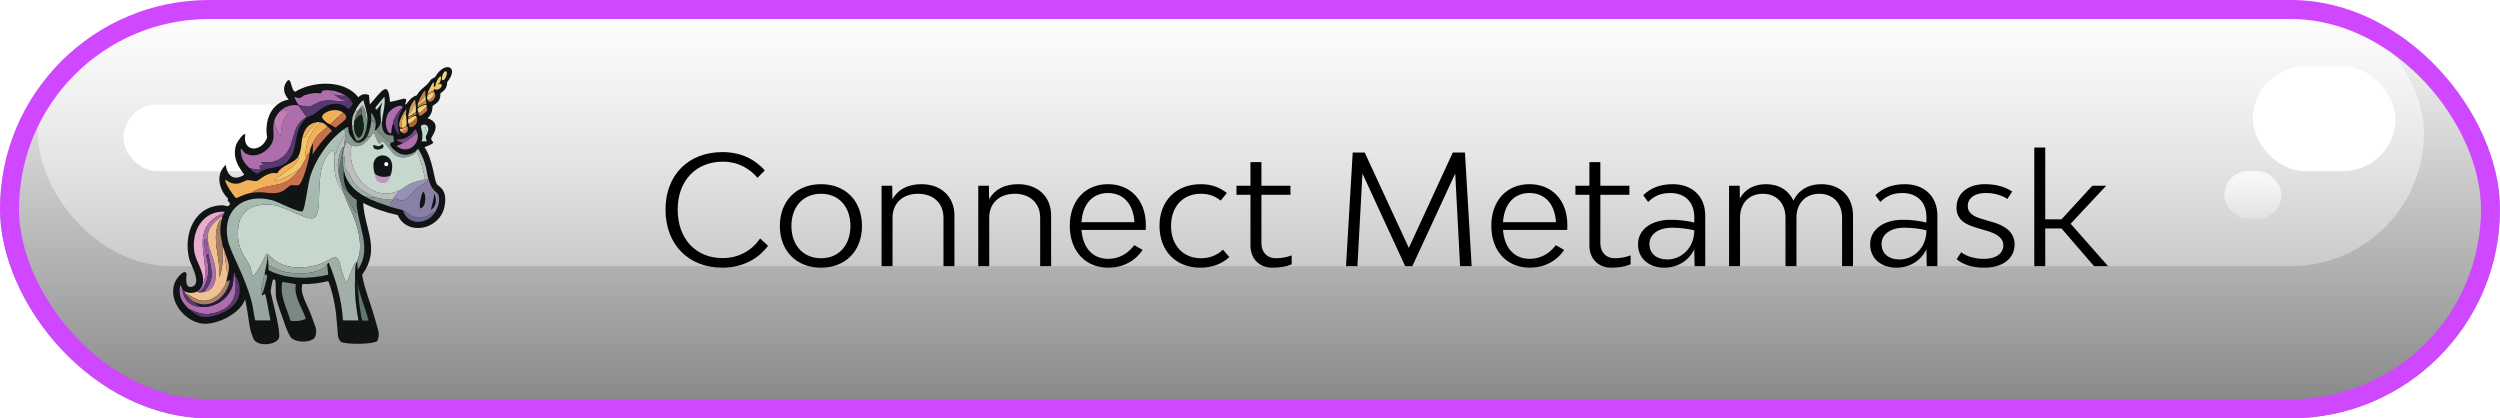 <svg width="263" height="44" viewBox="0 0 263 44" fill="none" xmlns="http://www.w3.org/2000/svg">
<g clip-path="url(#clip0_350_28213)">
<rect width="263" height="44" rx="22" fill="url(#paint0_linear_350_28213)"/>
<rect x="4" width="251" height="28" rx="14" fill="url(#paint1_linear_350_28213)"/>
<g filter="url(#filter0_f_350_28213)">
<rect x="13" y="11" width="20" height="7" rx="3.5" fill="white"/>
</g>
<rect x="237" y="7" width="15" height="11" rx="5.5" fill="white"/>
<rect x="234" y="18" width="6" height="5" rx="2.5" fill="url(#paint2_linear_350_28213)"/>
<path d="M75.996 28.16C72.412 28.16 70.012 25.712 70.012 22.048C70.012 18.416 72.412 16 75.996 16C77.932 16 79.372 16.736 80.46 17.92L79.692 18.704C78.86 17.744 77.66 17.008 76.044 17.008C73.196 17.008 71.292 19.024 71.292 22.048C71.292 25.104 73.18 27.152 76.012 27.152C77.772 27.152 79.116 26.32 79.964 25.088L80.796 25.856C79.74 27.28 78.06 28.16 75.996 28.16ZM86.377 28.16C83.785 28.16 82.041 26.4 82.041 23.776C82.041 21.136 83.785 19.376 86.377 19.376C88.953 19.376 90.681 21.136 90.681 23.776C90.681 26.4 88.953 28.16 86.377 28.16ZM86.377 27.168C88.233 27.168 89.465 25.808 89.465 23.776C89.465 21.728 88.233 20.384 86.377 20.384C84.505 20.384 83.257 21.728 83.257 23.776C83.257 25.808 84.505 27.168 86.377 27.168ZM96.934 19.376C99.014 19.376 100.406 20.688 100.406 22.672V28H99.254V22.896C99.254 21.376 98.182 20.384 96.582 20.384C94.966 20.384 93.894 21.376 93.894 22.896V28H92.742V19.536H93.862L93.878 20.96C94.438 19.968 95.462 19.376 96.934 19.376ZM107.106 19.376C109.186 19.376 110.578 20.688 110.578 22.672V28H109.426V22.896C109.426 21.376 108.354 20.384 106.754 20.384C105.138 20.384 104.066 21.376 104.066 22.896V28H102.914V19.536H104.034L104.05 20.96C104.61 19.968 105.634 19.376 107.106 19.376ZM120.541 23.664C120.541 23.808 120.541 24.064 120.525 24.192H113.773C113.917 26.032 114.909 27.232 116.589 27.232C117.725 27.232 118.669 26.672 119.325 25.792L120.205 26.288C119.389 27.504 118.093 28.16 116.589 28.16C114.173 28.16 112.541 26.4 112.541 23.76C112.541 21.136 114.141 19.376 116.557 19.376C118.941 19.376 120.541 21.088 120.541 23.664ZM116.557 20.304C114.925 20.304 113.885 21.488 113.773 23.376H119.341C119.245 21.488 118.189 20.304 116.557 20.304ZM126.267 28.16C123.707 28.16 121.979 26.4 121.979 23.76C121.979 21.136 123.723 19.376 126.331 19.376C127.419 19.376 128.299 19.696 129.067 20.304L128.411 21.104C127.803 20.608 127.147 20.384 126.331 20.384C124.443 20.384 123.195 21.728 123.195 23.776C123.195 25.808 124.459 27.168 126.347 27.168C127.227 27.168 128.059 26.864 128.651 26.256L129.323 27.04C128.555 27.776 127.483 28.16 126.267 28.16ZM134.189 27.168C134.781 27.168 135.341 27.072 135.885 26.864V27.808C135.325 28.048 134.637 28.16 133.837 28.16C132.477 28.16 131.549 27.216 131.549 25.824V20.496H130.077V19.536H131.549V17.056H132.701V19.536H135.757V20.496H132.701V25.6C132.701 26.528 133.309 27.168 134.189 27.168ZM154.817 28H153.601L153.089 18.256L148.577 28H147.825L143.329 18.256L142.801 28H141.601L142.305 16.048H143.569L148.209 26.08L152.833 16.048H154.113L154.817 28ZM164.885 23.664C164.885 23.808 164.885 24.064 164.869 24.192H158.117C158.261 26.032 159.253 27.232 160.933 27.232C162.069 27.232 163.013 26.672 163.669 25.792L164.549 26.288C163.733 27.504 162.437 28.16 160.933 28.16C158.517 28.16 156.885 26.4 156.885 23.76C156.885 21.136 158.485 19.376 160.901 19.376C163.285 19.376 164.885 21.088 164.885 23.664ZM160.901 20.304C159.269 20.304 158.229 21.488 158.117 23.376H163.685C163.589 21.488 162.533 20.304 160.901 20.304ZM169.845 27.168C170.437 27.168 170.997 27.072 171.541 26.864V27.808C170.981 28.048 170.293 28.16 169.493 28.16C168.133 28.16 167.205 27.216 167.205 25.824V20.496H165.733V19.536H167.205V17.056H168.357V19.536H171.413V20.496H168.357V25.6C168.357 26.528 168.965 27.168 169.845 27.168ZM175.983 19.376C178.047 19.376 179.391 20.688 179.391 22.672V28H178.271L178.239 26.224C177.647 27.456 176.447 28.16 175.103 28.16C173.439 28.16 172.319 27.184 172.319 25.696C172.319 24.16 173.695 23.12 175.775 23.12C176.559 23.12 177.439 23.216 178.239 23.408V22.816C178.239 21.28 177.263 20.304 175.711 20.304C174.703 20.304 173.983 20.64 173.391 21.248L172.863 20.544C173.631 19.792 174.623 19.376 175.983 19.376ZM175.423 27.296C176.767 27.296 178.239 26.192 178.239 24.224C177.487 24.048 176.655 23.952 175.919 23.952C174.479 23.952 173.519 24.64 173.519 25.664C173.519 26.656 174.239 27.296 175.423 27.296ZM191.61 19.376C193.61 19.376 194.938 20.688 194.938 22.672V28H193.786V22.896C193.786 21.376 192.826 20.384 191.386 20.384C189.946 20.384 188.986 21.376 188.986 22.896V28H187.834V22.896C187.834 21.376 186.874 20.384 185.45 20.384C184.01 20.384 183.05 21.376 183.05 22.896V28H181.898V19.536H183.018L183.034 20.88C183.546 19.936 184.49 19.376 185.802 19.376C187.146 19.376 188.17 20.032 188.666 21.104C189.178 20.048 190.186 19.376 191.61 19.376ZM200.404 19.376C202.468 19.376 203.812 20.688 203.812 22.672V28H202.692L202.66 26.224C202.068 27.456 200.868 28.16 199.524 28.16C197.86 28.16 196.74 27.184 196.74 25.696C196.74 24.16 198.116 23.12 200.196 23.12C200.98 23.12 201.86 23.216 202.66 23.408V22.816C202.66 21.28 201.684 20.304 200.132 20.304C199.124 20.304 198.404 20.64 197.812 21.248L197.284 20.544C198.052 19.792 199.044 19.376 200.404 19.376ZM199.844 27.296C201.188 27.296 202.66 26.192 202.66 24.224C201.908 24.048 201.076 23.952 200.34 23.952C198.9 23.952 197.94 24.64 197.94 25.664C197.94 26.656 198.66 27.296 199.844 27.296ZM208.752 28.16C207.552 28.16 206.496 27.856 205.84 27.264L206.32 26.544C207.024 27.056 207.872 27.232 208.752 27.232C209.952 27.232 210.752 26.672 210.752 25.808C210.752 25.008 210 24.56 208.976 24.272L208.064 24C206.736 23.632 205.824 23.104 205.824 21.84C205.824 20.352 207.008 19.376 208.8 19.376C209.936 19.376 210.864 19.616 211.68 20.144L211.184 20.928C210.464 20.48 209.696 20.304 208.88 20.304C207.76 20.304 207.008 20.832 207.008 21.664C207.008 22.448 207.664 22.8 208.576 23.056L209.488 23.328C210.768 23.68 211.936 24.32 211.936 25.712C211.936 27.184 210.704 28.16 208.752 28.16ZM220.295 28L216.871 24.032H215.159V28H214.007V15.52H215.159V23.072H216.871L220.119 19.536H221.575L217.831 23.536L221.767 28H220.295Z" fill="black"/>
<path d="M19.664 50.549C10.032 49.737 8 39.382 8 39.382C11.763 43.95 15.149 48.519 19.664 48.519L245.425 48.518C253.703 48.518 258.218 32.276 256.713 38.367C255.208 44.458 250.317 50.549 245.425 50.549C240.534 50.549 31.705 51.564 19.664 50.549Z" fill="#D9D9D9" fill-opacity="0.4"/>
<g clip-path="url(#clip1_350_28213)">
<path d="M39.331 33.147C39.409 33.42 39.816 34.803 39.827 34.893C39.869 35.217 39.84 35.589 39.692 35.878C39.13 36.272 36.278 36.23 35.882 35.967C35.742 35.874 35.633 35.63 35.589 35.475C35.517 35.222 35.534 34.852 35.498 34.58C35.42 33.97 35.404 33.352 35.318 32.744C35.166 31.661 34.941 30.585 34.529 29.566C33.645 29.794 32.738 29.906 31.824 29.879C31.482 30.796 32.305 31.96 32.749 33.191C32.852 33.478 33.222 34.458 33.245 34.624C33.276 34.849 33.253 35.21 33.154 35.43C32.874 36.062 31.07 36.142 30.54 35.43C30.471 35.338 30.21 34.751 30.134 34.58C30.056 34.402 29.985 34.147 29.91 33.953C29.725 33.48 29.113 31.731 29.053 31.378C28.912 30.546 29.182 29.126 28.715 29.431C28.663 29.465 28.463 30.578 28.468 30.662C28.478 30.837 29.132 33.389 29.234 34.087C29.259 34.261 29.307 34.453 29.324 34.624C29.348 34.854 29.397 35.281 29.368 35.474C29.253 36.252 27.152 36.575 26.663 35.653C26.638 35.606 26.417 34.978 26.393 34.893C26.161 34.057 26.027 32.424 25.784 31.491C25.267 33.018 22.77 34.215 21.275 34.042C19.357 33.821 17.407 31.397 18.548 29.41C18.678 29.183 19.483 28.195 19.63 28.828C19.649 28.914 19.328 30.456 20.239 30.149C21.254 29.806 20.056 27.844 19.901 27.216C19.257 24.613 20.474 21.53 23.53 21.598C23.572 21.599 24.138 21.868 24.185 21.442C24.207 21.234 23.832 21.208 24.004 20.904C23.026 19.969 22.639 18.321 23.756 17.345C23.875 18.493 24.606 19.072 25.672 18.397C25.744 18.238 24.229 16.947 24.861 15.174C24.947 14.931 25.646 13.908 25.807 14.145C25.466 16.026 27.526 16.09 28.107 14.458C27.794 12.741 28.482 10.818 30.362 10.473C29.944 9.973 29.703 9.386 30.047 8.772C30.678 7.643 30.567 9.607 31.062 9.644C32.917 8.519 36.242 8.348 37.69 10.226C38.044 9.923 38.365 9.808 38.816 10.003C38.861 10.495 38.861 10.495 38.907 10.988C40.208 9.532 40.857 8.356 41.026 10.719C42.243 10.548 43.008 9.937 42.627 10.965C42.736 11.174 43.102 10.188 43.822 10.047C44.375 9.148 44.796 9.218 45.355 8.345C45.57 8.222 45.57 8.222 45.784 8.099C46.742 6.379 48.398 6.961 47.047 8.637C47.052 9.507 46.381 9.706 46.325 9.845C46.356 10.543 46.058 10.786 45.513 11.143C45.482 11.681 45.382 12.062 44.972 12.441C46.601 12.935 45.405 14.373 45.377 14.501C45.26 15.065 46.256 14.866 44.656 15.486C45.547 16.766 45.667 18.948 45.963 19.381C46.145 19.646 47.094 19.88 46.775 21.664C46.322 24.196 42.819 24.875 41.838 22.626C40.578 22.36 39.354 21.931 38.208 21.351C38.354 24.171 40.066 26.167 38.118 28.872C38.118 28.962 38.118 28.962 38.118 29.051C38.367 30.459 38.943 31.782 39.331 33.147Z" fill="#111415"/>
<path d="M46.23 8.748C46.227 8.755 46.112 8.707 46.14 8.861C46.194 8.912 46.225 8.793 46.23 8.794C46.856 8.9 46.08 9.717 45.689 9.331C45.689 9.375 45.689 9.375 45.689 9.421C45.674 9.481 45.651 9.459 45.645 9.465C45.451 9.62 45.182 9.738 44.969 9.867C45.017 9.644 45.41 8.857 45.554 8.703C45.599 8.726 45.599 8.726 45.645 8.747C45.661 8.867 45.633 9.005 45.645 9.128C45.689 9.128 45.689 9.128 45.735 9.128C45.943 8.877 45.807 8.86 45.825 8.815C46.316 7.597 46.612 8.006 46.23 8.748Z" fill="#F4C66B"/>
<path d="M40.187 12.867C40.12 12.867 40.12 12.867 40.052 12.867C40.142 12.369 39.839 11.694 40.233 10.786C40.127 10.818 39.478 11.999 39.511 11.323C39.518 11.177 40.304 10.379 40.436 10.182C40.597 11.004 40.215 12.04 40.187 12.867Z" fill="#C6D7CE"/>
<path d="M42.352 11.345C41.891 11.604 41.635 12.267 41.36 12.71C41.336 12.939 41.405 12.902 41.405 12.912C41.015 13.601 41.332 14.146 41.021 14.03C40.656 13.895 40.366 12.754 40.818 11.949C41.156 11.35 42.339 10.812 42.352 11.345Z" fill="#AE6EAE"/>
<path d="M41.405 12.912C41.404 12.902 41.337 12.94 41.361 12.71C41.636 12.266 41.892 11.603 42.353 11.346C42.355 11.418 41.909 12.142 41.857 12.71C41.774 13.616 42.248 14.712 41.723 13.875C41.617 13.711 41.423 13.096 41.405 12.912Z" fill="#58396F"/>
<path d="M43.886 13.94C44.274 15.042 42.923 16.386 41.721 15.35C41.73 15.315 42.071 15.244 42.397 15.058C42.942 14.749 43.438 14.375 43.886 13.94Z" fill="#AE6EAE"/>
<path d="M43.885 13.94C43.438 14.374 42.942 14.748 42.398 15.059C41.177 14.567 41.887 14.747 42.375 14.611C43.753 14.228 43.566 13.033 43.885 13.94Z" fill="#744C8C"/>
<path d="M31.621 17.614C29.918 20.198 28.716 18.917 26.39 20.299C25.573 20.438 24.941 20.857 24.835 20.837C24.623 20.713 23.439 18.952 23.753 18.912C24.841 19.791 25.636 19.004 26.008 18.956C26.308 18.919 26.741 19.091 27 19.046C27.257 19.002 28.148 18.001 29.165 18.24C29.7 17.287 30.892 17.233 31.351 16.494C31.578 16.496 31.242 17.003 31.171 17.098C30.715 17.716 29.421 18.412 28.826 19.023C28.892 19.167 31.105 18.295 31.621 17.614Z" fill="#F0B15A"/>
<path d="M32.568 16.134C32.527 16.693 31.876 19.347 31.372 19.492C31.226 19.534 30.73 19.45 30.561 19.492C30.48 19.512 30.012 19.962 29.794 20.073C28.674 20.646 28.019 20.02 26.39 20.297C28.715 18.914 29.918 20.195 31.62 17.611C31.909 17.172 31.983 16.99 32.206 16.537C32.318 16.313 32.479 15.94 32.568 16.134Z" fill="#C8724C"/>
<path d="M33.696 12.867C33.247 13.298 32.648 14.07 32.433 14.636C32.311 14.959 32.018 16.249 32.208 16.538C31.984 16.991 31.911 17.174 31.622 17.613C31.106 18.294 28.893 19.167 28.827 19.023C29.421 18.412 30.717 17.716 31.172 17.098C31.243 17.002 31.579 16.496 31.353 16.494C31.733 15.882 31.665 15.018 31.848 14.344C32.047 14.721 32.227 14.093 32.48 13.784C32.739 13.469 33.108 13.175 33.291 12.866C33.48 12.84 33.499 12.832 33.696 12.867Z" fill="#F4C66B"/>
<path d="M34.461 13.315C33.743 13.967 33.376 14.087 32.927 15.016C32.756 15.371 32.576 15.739 32.567 16.135C32.476 15.941 32.317 16.314 32.206 16.538C32.016 16.247 32.309 14.959 32.431 14.636C32.645 14.07 33.244 13.298 33.694 12.867C34.13 12.943 34.17 13.05 34.461 13.315Z" fill="#F0B15A"/>
<path d="M32.928 15.016C33.376 14.086 33.743 13.967 34.462 13.315C34.541 13.386 34.922 13.693 34.913 13.785C34.115 14.502 33.443 15.364 32.884 16.247C32.907 15.632 32.907 15.632 32.928 15.016Z" fill="#C8724C"/>
<path d="M36.086 11.837C35.41 12.464 35.41 12.464 34.733 13.091C34.633 13.033 34.485 12.985 34.395 12.912C33.804 12.443 33.768 12.231 34.08 11.972C34.596 11.541 35.527 11.421 36.086 11.837Z" fill="#F0B15A"/>
<path d="M34.733 13.092C35.409 12.465 35.409 12.465 36.086 11.838C36.922 12.461 36.026 12.749 35.342 13.405C35.231 13.423 34.848 13.159 34.733 13.092Z" fill="#C8724C"/>
<path d="M33.289 12.867C33.105 13.175 32.736 13.469 32.477 13.785C32.225 14.093 32.044 14.722 31.846 14.345C32.056 13.578 32.465 12.985 33.289 12.867Z" fill="#F0B15A"/>
<path d="M42.713 12.016C42.731 12.808 43.013 13.441 42.308 13.448C42.199 13.004 42.282 12.079 42.713 12.016Z" fill="#F4C66B"/>
<path d="M44.877 11.209C44.612 11.453 44.408 11.806 44.021 11.88C43.99 11.785 43.912 11.527 43.931 11.455C43.969 11.304 44.732 10.956 44.855 11.03C44.906 11.06 44.861 11.165 44.877 11.209Z" fill="#ECD57F"/>
<path d="M42.714 12.016C42.283 12.079 42.2 13.004 42.308 13.449C41.506 13.458 42.461 11.783 42.737 11.479C42.762 11.486 42.708 11.771 42.714 12.016Z" fill="#D19D54"/>
<path d="M45.645 9.465C45.566 9.622 45.979 9.845 45.689 10.383C45.608 10.534 45.184 10.927 45.013 10.54C45.788 10.286 45.953 9.219 44.969 10.047C44.975 9.991 44.957 9.921 44.969 9.868C45.182 9.738 45.45 9.62 45.645 9.465Z" fill="#C8724C"/>
<path d="M31.395 11.12C31.464 11.149 32.126 12.166 32.252 12.328C30.155 13.381 31.508 16.209 28.712 17.029C28.276 17.16 26.69 16.912 27.877 17.275C26.936 17.48 27.458 17.581 27.382 17.723C27.241 17.98 26.449 17.734 26.209 17.656C25.765 17.22 25.42 16.76 25.353 16.112C25.251 15.141 25.458 15.915 25.827 16.135C26.545 16.562 27.447 16.302 28.036 15.777C29.234 14.707 28.558 13.953 28.825 12.822C29.816 15.546 29.364 13.862 29.817 12.666C30.196 11.666 31.155 11.575 29.456 11.704C30.055 11.076 30.993 10.945 31.395 11.12Z" fill="#AE6EAE"/>
<path d="M32.251 12.33C32.263 12.323 32.285 12.337 32.296 12.33C30.764 13.682 31.422 15.452 30.447 16.74C29.497 17.993 28.215 17.316 27.088 18.284C26.726 18.189 26.462 17.906 26.209 17.657C26.448 17.736 27.24 17.981 27.382 17.724C27.459 17.582 26.935 17.481 27.877 17.276C26.689 16.912 28.276 17.16 28.712 17.03C31.508 16.21 30.155 13.382 32.251 12.33Z" fill="#58396F"/>
<path d="M28.825 12.82C28.923 12.405 29.162 12.01 29.457 11.702C31.156 11.574 30.197 11.664 29.817 12.664C29.364 13.86 29.816 15.544 28.825 12.82Z" fill="#C27FB6"/>
<path d="M34.822 9.509C34.772 9.769 34.901 9.731 35.183 9.957C35.816 10.461 35.914 10.498 36.671 10.673C35.651 10.774 34.719 10.38 33.717 10.673C33.374 10.774 32.847 11.172 32.5 11.21C32.303 11.232 31.589 11.121 31.441 11.031C31.245 10.913 30.93 10.222 31.012 10.181C31.676 10.52 31.756 10.11 32.095 10.002C33.251 9.636 33.684 9.852 33.763 9.823C33.924 9.763 33.53 9.392 34.822 9.509Z" fill="#AE6EAE"/>
<path d="M36.671 10.673C36.774 10.697 36.891 10.695 37.032 10.763C37.034 10.77 37.134 10.786 37.122 10.875C36.518 12.023 36.691 11.075 35.657 10.942C34.254 10.762 33.386 11.796 32.953 12.061C32.899 12.094 32.43 12.252 32.298 12.329C32.287 12.336 32.264 12.323 32.254 12.329C32.128 12.166 31.465 11.15 31.398 11.121C31.42 11.077 31.42 11.077 31.442 11.031C31.59 11.121 32.304 11.232 32.502 11.211C32.849 11.172 33.375 10.774 33.719 10.673C34.719 10.38 35.653 10.774 36.671 10.673Z" fill="#58396F"/>
<path d="M36.401 10.09C36.654 10.264 36.926 10.466 37.032 10.761C36.891 10.693 36.774 10.695 36.671 10.671C35.914 10.497 35.816 10.46 35.184 9.955C35.792 10.023 35.792 10.023 36.401 10.09Z" fill="#58396F"/>
<path d="M36.401 10.091C35.792 10.024 35.792 10.024 35.184 9.958C34.902 9.733 34.773 9.769 34.823 9.51C35.345 9.556 35.974 9.797 36.401 10.091Z" fill="#AE6EAE"/>
<path d="M45.013 10.538C44.885 10.25 44.936 10.317 44.968 10.046C45.953 9.218 45.788 10.284 45.013 10.538Z" fill="#ECD57F"/>
<path d="M44.743 9.958C44.602 10.306 44.315 10.671 43.977 10.853C44.023 10.598 44.482 9.704 44.653 9.578C44.822 9.451 44.708 9.586 44.743 9.958Z" fill="#C38542"/>
<path d="M44.876 11.209C45.017 11.581 44.959 11.635 44.673 11.88C44.062 12.405 44.089 12.097 44.019 11.88C44.407 11.807 44.611 11.454 44.876 11.209Z" fill="#C8724C"/>
<path d="M46.885 7.496C47.211 7.506 46.848 8.4 46.66 8.436C46.274 8.511 46.6 7.487 46.885 7.496Z" fill="#ECD57F"/>
<path d="M44.787 10.54C44.359 10.831 44.359 10.831 43.931 11.121C43.931 11.108 43.967 10.899 43.975 10.853C44.313 10.67 44.601 10.305 44.741 9.957C44.76 10.152 44.773 10.346 44.787 10.54Z" fill="#F4C66B"/>
<path d="M42.984 13.001C43.352 12.9 43.595 12.594 43.841 12.33C44.096 12.911 43.454 13.482 43.142 13.359C43.041 13.32 43.013 13.084 42.984 13.001Z" fill="#B26633"/>
<path d="M43.75 11.793C43.366 12.039 43.366 12.039 42.983 12.285C42.985 12.269 42.932 12.266 42.983 11.972C43.41 11.764 43.43 11.204 43.705 10.854C43.746 11.177 43.752 11.469 43.75 11.793Z" fill="#ECD57F"/>
<path d="M43.84 12.331C43.594 12.595 43.351 12.901 42.984 13.002C42.866 12.662 42.94 12.645 42.939 12.554C43.084 12.528 43.186 12.407 43.3 12.331C43.533 12.296 43.714 12.044 43.84 12.331Z" fill="#ECD57F"/>
<path d="M43.706 10.854C43.431 11.205 43.411 11.764 42.984 11.973C43.046 11.619 43.078 11.383 43.255 11.055C43.741 10.15 43.677 10.632 43.706 10.854Z" fill="#D19D54"/>
<path d="M43.299 12.33C43.185 12.406 43.083 12.529 42.938 12.554C42.93 12.232 42.983 12.299 42.983 12.285C43.367 12.039 43.367 12.039 43.749 11.793C43.749 11.808 43.822 11.89 43.794 12.084C43.581 12.095 43.461 12.222 43.299 12.33Z" fill="#B26633"/>
<path d="M42.894 13.449C43.013 13.864 42.577 14.235 42.218 13.897C42.556 13.672 42.556 13.672 42.894 13.449Z" fill="#C8724C"/>
<path d="M43.931 11.121C44.359 10.829 44.359 10.829 44.787 10.539C44.789 10.565 44.845 10.78 44.877 10.83C44.843 10.886 44.843 10.886 44.81 10.943C44.1 11.016 43.94 11.548 43.931 11.121Z" fill="#C38542"/>
<path d="M42.893 13.448C42.555 13.671 42.555 13.671 42.217 13.896C42.113 13.798 41.99 13.63 42.104 13.538C42.795 13.584 42.781 13.057 42.893 13.448Z" fill="#F0B15A"/>
<path d="M45.013 13.359C44.546 13.273 44.828 13.779 44.968 13.986C44.934 14.149 44.629 14.358 44.924 14.859C44.642 14.87 44.642 14.87 44.36 14.882C44.651 13.796 43.996 13.256 44.45 13.136C44.69 13.072 44.923 13.116 45.013 13.359Z" fill="#C6D7CE"/>
<path d="M45.012 13.359C45.118 13.649 45.02 13.736 44.967 13.986C44.827 13.779 44.545 13.273 45.012 13.359Z" fill="#C6E5D0"/>
<path d="M46.23 8.748C46.23 8.771 46.23 8.771 46.23 8.792C46.224 8.791 46.193 8.91 46.139 8.859C46.111 8.707 46.226 8.755 46.23 8.748Z" fill="#623013"/>
<path d="M45.644 8.747C45.599 8.724 45.599 8.724 45.554 8.703C45.557 8.698 45.557 8.66 45.621 8.613C45.663 8.64 45.637 8.696 45.644 8.747Z" fill="#988A70"/>
<path d="M45.688 9.33C45.685 9.358 45.694 9.394 45.688 9.42C45.688 9.374 45.688 9.374 45.688 9.33Z" fill="#8B6027"/>
<path d="M23.595 22.357C19.999 23.925 21.808 26.728 21.566 29.139C21.553 29.267 21.457 29.748 21.341 29.744C21.521 28.568 20.605 27.587 20.439 26.453C20.131 24.358 21.277 22.189 23.617 22.268C23.606 22.312 23.606 22.312 23.595 22.357Z" fill="#E8ADCE"/>
<path d="M24.676 28.937C24.949 30.647 24.836 32.102 22.985 32.787C21.731 33.252 21.011 33.038 19.851 32.474C19.074 31.729 18.768 31.169 18.949 30.035C18.994 30.035 18.994 30.035 19.039 30.035C19.046 30.145 19.117 30.278 19.174 30.37C19.315 31.507 19.922 32.215 21.113 32.295C22.628 32.397 24.152 31.402 24.495 29.9C24.596 29.455 24.523 28.801 24.675 28.713C24.729 28.826 24.675 28.926 24.676 28.937Z" fill="#AE6EAE"/>
<path d="M23.595 22.357C23.58 22.518 23.42 22.696 23.414 22.716C20.207 24.767 22.955 26.608 22.693 29.184C22.61 29.99 22.262 30.604 21.43 30.728C22.754 29.188 22.177 28.37 21.925 26.743C21.9 26.581 21.914 24.813 21.542 25.221C21.377 25.401 21.658 26.548 21.699 26.833C21.77 27.311 21.925 27.794 21.924 28.287C21.923 29.021 21.633 30.586 20.797 30.727C20.758 30.713 20.744 30.685 20.707 30.682C21.083 30.516 21.279 30.127 21.338 29.743C21.455 29.747 21.551 29.267 21.563 29.139C21.808 26.729 19.999 23.925 23.595 22.357Z" fill="#AE6EAE"/>
<path d="M19.852 32.475C21.013 33.04 21.731 33.253 22.987 32.788C24.837 32.103 24.951 30.647 24.678 28.938C24.809 28.907 25.1 29.691 25.129 29.811C25.523 31.492 24.513 32.49 23.032 33.057C21.692 33.569 20.879 33.457 19.852 32.475Z" fill="#58396F"/>
<path d="M24.677 28.713C24.525 28.801 24.598 29.455 24.496 29.9C24.154 31.402 22.629 32.397 21.114 32.295C20.641 32.012 20.647 32.022 20.258 31.668C22.057 32.687 23.863 31.319 24.181 29.475C24.592 29.164 24.527 28.387 24.677 28.713Z" fill="#221A38"/>
<path d="M19.356 30.594C19.474 30.766 19.536 30.868 19.672 31.042C19.871 31.296 20.019 31.451 20.257 31.669C20.647 32.022 20.642 32.013 21.113 32.296C19.923 32.215 19.315 31.508 19.175 30.371C19.23 30.454 19.3 30.513 19.356 30.594Z" fill="#58396F"/>
<path d="M23.279 23.254C23.2 22.772 22.928 23.577 22.874 23.769C22.364 25.576 23.225 27.379 23.077 29.208C23.454 28.106 23.518 26.999 23.415 25.85C23.508 26.049 23.572 26.268 23.64 26.477C23.622 27.428 23.986 28.363 23.865 29.341C23.766 29.724 23.825 29.64 23.821 29.654C23.422 30.753 22.442 31.774 21.183 31.624C20.464 31.538 19.55 30.701 19.673 31.043C19.535 30.869 19.475 30.766 19.357 30.595C19.715 30.877 20.313 30.861 20.71 30.685C20.747 30.688 20.762 30.715 20.801 30.729C20.885 30.759 21.332 30.744 21.432 30.729C22.264 30.605 22.613 29.991 22.695 29.185C22.956 26.61 20.209 24.767 23.416 22.717C23.362 22.885 23.314 23.081 23.279 23.254Z" fill="#EEC193"/>
<path d="M23.279 23.255C23.015 24.586 23.353 25.171 23.414 25.851C23.516 27 23.452 28.107 23.076 29.209C23.224 27.38 22.362 25.576 22.872 23.77C22.927 23.578 23.199 22.773 23.279 23.255Z" fill="#A97F65"/>
<path d="M24.181 29.477C23.864 31.321 22.057 32.689 20.258 31.67C20.018 31.453 19.872 31.297 19.672 31.043C19.55 30.701 20.463 31.54 21.183 31.625C22.443 31.774 23.422 30.753 23.82 29.654C23.906 29.547 24.165 29.489 24.181 29.477Z" fill="#A97F65"/>
<path d="M23.866 29.341C23.986 28.363 23.623 27.428 23.641 26.477C24.107 27.884 24.253 27.854 23.866 29.341Z" fill="#D49E77"/>
<path d="M21.43 30.73C21.33 30.744 20.883 30.76 20.799 30.73C21.635 30.589 21.925 29.022 21.926 28.29C21.927 27.796 21.77 27.313 21.701 26.836C21.814 26.791 21.814 26.791 21.926 26.746C22.177 28.37 22.755 29.19 21.43 30.73Z" fill="#58396F"/>
<path d="M21.926 26.744C21.813 26.788 21.813 26.788 21.701 26.833C21.659 26.549 21.379 25.401 21.544 25.221C21.916 24.813 21.902 26.581 21.926 26.744Z" fill="#9C59A3"/>
<path d="M39.377 12.372C39.421 12.697 39.421 12.697 39.467 13.022C39.156 12.952 39.223 12.436 39.062 12.686C39.096 12.108 38.838 11.403 39.377 12.372Z" fill="#7C8983"/>
<path d="M39.017 13.045C38.974 13.402 38.798 14.089 38.611 14.388C38.206 15.034 37.466 15.33 37.033 14.522C37.412 14.943 37.456 14.786 37.484 14.791C38.2 14.897 38.458 13.985 38.567 13.403C39.064 13.708 38.789 13.159 39.017 13.045Z" fill="#0F2316"/>
<path d="M38.656 12.552C38.661 12.841 38.618 13.12 38.566 13.403C38.457 13.984 38.2 14.897 37.483 14.79C37.181 14.222 37.044 13.779 37.032 13.134C37.121 13.33 37.14 13.814 37.347 13.895C37.547 14.469 37.806 14.765 38.114 14.051C38.397 13.392 38.187 12.684 38.069 12.014C38.032 11.803 38.109 11.507 37.889 11.387C37.902 11.372 37.875 11.291 38.136 11.074C38.559 11.633 38.498 12.252 38.565 12.529C38.574 12.564 38.625 12.553 38.656 12.552Z" fill="#7C8983"/>
<path d="M38.655 12.553C38.624 12.553 38.573 12.564 38.565 12.53C38.499 12.252 38.559 11.633 38.137 11.076C37.875 11.292 37.902 11.374 37.889 11.388C37.772 11.52 37.657 11.628 37.574 11.791C37.484 11.701 37.484 11.701 37.394 11.612C37.598 11.205 37.845 10.807 38.228 10.537C38.406 11.193 38.64 11.868 38.655 12.553Z" fill="#C6D7CE"/>
<path d="M37.573 11.792C37.378 12.172 37.365 12.298 37.302 12.688C37.213 13.237 37.157 13.351 37.347 13.896C37.139 13.816 37.12 13.331 37.032 13.136C37.019 12.432 37.081 12.231 37.393 11.613C37.483 11.703 37.483 11.703 37.573 11.792Z" fill="#BBBEBC"/>
<path d="M37.347 13.895C37.158 13.349 37.214 13.235 37.303 12.687C37.507 12.409 37.725 12.12 38.069 12.016C38.187 12.686 38.398 13.394 38.114 14.053C37.808 14.766 37.548 14.47 37.347 13.895Z" fill="#0F2316"/>
<path d="M38.069 12.015C37.724 12.12 37.507 12.41 37.303 12.687C37.365 12.297 37.378 12.171 37.573 11.791C37.658 11.628 37.771 11.52 37.889 11.389C38.109 11.509 38.032 11.805 38.069 12.015Z" fill="#636765"/>
<path d="M35.184 16.179C35.251 17.326 34.851 18.414 36.13 20.253C36.145 20.298 36.159 20.343 36.175 20.387C36.772 22.043 38.102 24.017 37.843 26.542C37.802 26.943 37.629 27.223 37.573 27.461C37.56 27.514 37.499 27.583 37.482 27.64C37.357 27.618 37.356 27.661 37.302 27.752C37.019 28.23 36.529 29.77 36.423 29.744C36.087 29.177 35.761 27.634 35.634 27.394C35.175 26.522 34.74 27.636 32.861 27.998C29.248 28.694 28.299 26.599 28.058 26.7C27.834 26.961 26.788 29.46 26.48 28.916C26.46 28.881 26.449 28.397 26.346 28.11C26.033 27.25 24.74 26.256 25.083 23.813C25.35 21.912 26.874 21.394 28.622 21.552C29.952 21.673 32.253 23.226 32.996 22.94C34.034 22.541 33.091 18.62 34.236 16.65C34.44 16.301 35.132 15.294 35.184 16.179Z" fill="#C6D7CE"/>
<path d="M36.311 14.299C36.164 14.158 35.602 15.371 35.454 15.709C35.391 15.853 35.426 16.224 35.184 16.18C35.132 15.294 34.44 16.301 34.237 16.65C33.092 18.619 34.035 22.54 32.997 22.94C32.254 23.226 29.954 21.673 28.623 21.553C26.875 21.394 25.351 21.912 25.084 23.813C24.741 26.256 26.033 27.25 26.346 28.11C26.45 28.397 26.462 28.88 26.481 28.916C26.789 29.46 27.835 26.962 28.059 26.7C28.026 26.859 28.13 26.812 28.149 26.879C28.139 27.544 27.954 28.166 27.834 28.804C27.743 29.288 27.461 30.351 27.473 30.796C27.476 30.874 27.539 30.886 27.563 30.952C27.592 31.028 27.486 31.066 27.541 31.086C27.601 31.109 27.835 30.903 27.856 30.907C28.003 30.932 28.346 33.379 28.464 33.705C27.652 33.705 27.652 33.705 26.841 33.705C26.707 33.071 26.64 32.407 26.48 31.78C25.773 28.994 24.209 26.556 23.954 25.199C23.366 22.063 25.614 20.297 28.621 21.058C29.204 21.206 31.476 22.42 31.822 22.223C32.069 22.081 32.37 19.492 32.611 18.663C33.16 16.773 34.629 14.661 36.264 13.537C36.26 13.776 36.319 14.07 36.311 14.299Z" fill="url(#paint3_linear_350_28213)"/>
<path d="M37.483 27.639C37.312 28.19 37.362 28.775 37.349 29.341C37.337 29.806 37.328 30.311 37.349 30.774C37.391 31.758 37.523 32.737 37.709 33.706C36.898 33.706 36.898 33.706 36.086 33.706C35.946 31.617 35.396 29.595 34.598 27.663C34.51 27.584 34.438 27.792 34.418 27.82C33.624 28.893 31.274 28.874 30.066 28.626C29.419 28.492 28.839 28.173 28.241 27.909C28.213 27.646 28.218 27.104 28.15 26.88C28.131 26.813 28.027 26.86 28.06 26.701C28.301 26.6 29.25 28.695 32.862 27.999C34.742 27.637 35.176 26.523 35.636 27.395C35.763 27.635 36.089 29.179 36.425 29.744C36.531 29.769 37.021 28.231 37.304 27.753C37.356 27.66 37.358 27.618 37.483 27.639Z" fill="#A2AFA8"/>
<path d="M29.706 29.654C30.416 29.778 30.416 29.778 31.126 29.9C30.876 31.153 31.754 32.334 32.163 33.481C32.14 33.732 30.704 33.885 30.539 33.705C30.172 32.383 29.389 31.075 29.706 29.654Z" fill="#7C8983"/>
<path d="M28.239 27.908C28.838 28.172 29.418 28.491 30.065 28.624C31.273 28.873 33.623 28.892 34.416 27.818C34.472 28.356 34.472 28.356 34.529 28.893C32.585 29.382 30.107 29.384 28.307 28.445C28.181 28.353 28.262 28.119 28.239 27.908Z" fill="#899A92"/>
<path d="M37.347 20.925C37.354 20.933 37.423 20.898 37.528 21.037C37.451 23.549 39.283 26.035 37.641 28.357C37.606 27.909 37.606 27.909 37.573 27.461C37.628 27.223 37.803 26.944 37.844 26.543C38.103 24.017 36.773 22.044 36.176 20.388C36.485 20.193 37.55 23.281 37.573 22.2C37.579 21.944 37.467 21.171 37.347 20.925Z" fill="#899A92"/>
<path d="M37.754 31.669C37.675 31.035 37.708 30.366 37.619 29.744C37.828 31.117 38.455 32.41 38.769 33.729C38.639 33.703 38.197 33.774 38.115 33.706C38.028 33.635 37.785 31.924 37.754 31.669Z" fill="#5C796B"/>
<path d="M36.086 16.717C36.078 17.175 36.096 17.431 36.177 17.881C36.056 18.891 36.267 20.016 37.079 20.702C36.569 20.256 36.36 19.872 35.996 19.717C35.819 19.116 35.647 18.605 35.591 17.971C35.827 17.207 35.988 16.354 36.132 15.509C36.196 15.511 36.171 15.462 36.177 15.419C36.221 15.396 36.221 15.396 36.267 15.375C36.108 15.835 36.094 16.242 36.086 16.717Z" fill="#5C796B"/>
<path d="M37.076 20.702C37.152 20.768 37.216 20.778 37.347 20.925C37.467 21.171 37.578 21.944 37.572 22.201C37.549 23.28 36.484 20.193 36.174 20.388C36.158 20.343 36.145 20.298 36.13 20.254C36.088 20.132 36.045 19.889 35.995 19.717C36.359 19.872 36.567 20.255 37.076 20.702Z" fill="#7C8983"/>
<path d="M27.563 30.953C27.539 30.887 27.475 30.873 27.473 30.796C27.46 30.352 27.742 29.288 27.834 28.805C27.923 28.881 28.081 28.913 28.105 29.051C28.122 29.149 27.723 30.709 27.563 30.953Z" fill="#899A92"/>
<path d="M37.618 29.743C37.707 30.366 37.675 31.035 37.752 31.668C37.488 31.522 37.85 30.697 37.347 30.773C37.327 30.31 37.336 29.805 37.347 29.34C37.682 29.533 37.581 29.482 37.618 29.743Z" fill="#0F2316"/>
<path d="M36.31 14.298C36.298 14.678 36.229 15.043 36.175 15.417C36.17 15.46 36.195 15.509 36.131 15.507C35.864 15.368 35.561 16.953 35.545 17.186C35.526 17.455 35.567 17.704 35.59 17.969C35.646 18.604 35.818 19.114 35.995 19.715C36.045 19.887 36.088 20.13 36.13 20.252C34.849 18.413 35.251 17.325 35.183 16.178C35.425 16.222 35.391 15.851 35.454 15.707C35.602 15.372 36.165 14.158 36.31 14.298Z" fill="#BBBEBC"/>
<path d="M36.131 15.508C35.987 16.354 35.826 17.207 35.59 17.971C35.566 17.704 35.526 17.457 35.545 17.187C35.561 16.955 35.864 15.37 36.131 15.508Z" fill="#899A92"/>
<path d="M45.058 18.865C45.059 18.868 45.086 18.846 45.103 18.909C44.783 19.316 44.257 19.48 43.863 19.804C43.04 20.481 42.727 21.611 41.45 20.789C41.624 20.506 41.802 20.265 42.036 20.029C42.435 19.846 42.842 19.453 43.276 19.268C43.533 19.158 44.418 18.916 44.696 18.866C44.801 18.846 44.946 18.878 45.058 18.865Z" fill="#9692B7"/>
<path d="M45.78 22.312C44.95 23.685 42.867 23.741 42.398 22.133C43.144 22.441 43.36 23.114 44.585 22.849C44.972 22.765 45.398 22.364 45.78 22.312Z" fill="#706792"/>
<path d="M45.104 18.91C45.51 20.394 46.093 20.013 46.187 20.768C46.251 21.28 46.044 21.878 45.781 22.312C45.399 22.363 44.972 22.765 44.586 22.849C43.361 23.115 43.145 22.441 42.4 22.133C42.084 22.003 41.566 21.928 41.002 21.73C41.109 21.492 41.195 21.245 41.317 21.014C41.359 20.934 41.406 20.867 41.452 20.791C42.728 21.614 43.041 20.482 43.864 19.806C44.258 19.482 44.783 19.317 45.104 18.91Z" fill="#8A80A6"/>
<path d="M44.54 20.164C44.844 20.451 44.769 21.379 44.563 21.664C43.788 22.736 44.329 20.169 44.54 20.164Z" fill="#111415"/>
<path d="M45.669 20.387C45.928 20.819 45.923 21.447 45.601 21.841C45.001 22.577 45.657 21.32 45.669 20.387Z" fill="#111415"/>
<path d="M39.602 13.628C39.954 14.152 40.515 14.568 41.09 15.061C40.814 15.341 41.796 16.122 42.24 16.225C42.829 16.361 43.256 16.224 43.751 15.912C43.747 15.944 43.757 15.986 43.751 16.002C43.641 16.271 42.5 16.936 41.564 16.314C41.289 16.132 40.429 14.903 40.257 14.882C39.944 14.844 39.984 15.81 39.355 13.942C39.214 14.054 39.13 14.211 39.017 14.344C38.813 14.367 38.813 14.367 38.611 14.389C38.799 14.09 38.974 13.403 39.017 13.045C39.029 12.936 39.057 12.778 39.061 12.687C39.222 12.438 39.157 12.952 39.467 13.023C39.422 12.698 39.422 12.698 39.376 12.373C39.794 13.238 39.154 14.002 39.602 13.628Z" fill="#899A92"/>
<path d="M39.468 20.746C39.137 20.914 38.422 20.589 38.431 20.702C37.262 20.05 36.42 19.233 36.176 17.882C36.095 17.432 36.078 17.175 36.086 16.718C36.268 16.748 36.104 16.413 36.221 16.426C36.265 17.053 36.265 17.053 36.311 17.68C37.059 18.747 37.033 19.328 38.317 20.165C38.535 20.306 39.235 20.669 39.468 20.746Z" fill="#A2AFA8"/>
<path d="M37.032 14.522C37.465 15.331 38.206 15.034 38.61 14.389C38.813 14.366 38.813 14.366 39.016 14.344C38.483 14.976 37.961 15.646 36.987 15.284C36.688 15.173 36.5 14.867 36.468 14.882C36.442 15.06 36.321 15.211 36.265 15.374C36.221 15.396 36.221 15.396 36.175 15.418C36.23 15.044 36.297 14.679 36.309 14.299C36.318 14.07 36.259 13.776 36.265 13.538C36.999 13.034 36.276 13.685 37.032 14.522Z" fill="#899A92"/>
<path d="M40.189 12.867C40.131 14.566 41.323 14.171 41.362 14.277C41.564 15.226 41.316 14.833 41.091 15.061C40.516 14.568 39.955 14.152 39.603 13.628C39.785 13.476 40.011 13.103 40.054 12.867C40.122 12.867 40.122 12.867 40.189 12.867Z" fill="#7C8983"/>
<path d="M39.468 20.745C40.068 20.943 40.691 20.971 41.316 21.013C41.194 21.244 41.108 21.492 41.001 21.73C40.127 21.424 39.243 21.153 38.431 20.7C38.422 20.587 39.136 20.912 39.468 20.745Z" fill="#899A92"/>
<path d="M45.058 18.866C44.946 18.88 44.8 18.848 44.697 18.866C44.689 18.375 44.067 16.165 43.818 15.956C43.815 15.954 43.784 16.008 43.751 16C43.758 15.985 43.747 15.943 43.751 15.911C43.788 15.887 43.915 15.634 44.021 15.709C44.918 17.235 44.83 17.998 45.058 18.866Z" fill="#BBBEBC"/>
<path d="M36.987 15.285C36.37 18.143 39.005 21.414 42.037 20.03C41.803 20.266 41.623 20.507 41.451 20.791C41.404 20.867 41.358 20.935 41.316 21.014C40.692 20.972 40.068 20.944 39.468 20.745C39.235 20.668 38.536 20.305 38.318 20.164C37.035 19.328 37.06 18.746 36.312 17.679C36.267 17.052 36.267 17.052 36.222 16.425C36.105 16.412 36.269 16.747 36.087 16.717C36.095 16.242 36.109 15.835 36.267 15.373C36.323 15.21 36.443 15.058 36.471 14.881C36.5 14.868 36.689 15.174 36.987 15.285Z" fill="#BBBEBC"/>
<path d="M43.751 16C43.784 16.008 43.816 15.952 43.818 15.956C44.067 16.164 44.689 18.375 44.697 18.866C44.419 18.917 43.534 19.159 43.277 19.268C42.843 19.453 42.437 19.846 42.037 20.029C39.005 21.413 36.37 18.141 36.987 15.284C37.961 15.645 38.485 14.975 39.016 14.344C39.129 14.209 39.213 14.054 39.354 13.941C39.983 15.809 39.942 14.844 40.256 14.881C40.428 14.902 41.288 16.13 41.563 16.314C42.5 16.934 43.641 16.27 43.751 16Z" fill="#C6D7CE"/>
<path d="M41.091 18.462C40.899 19.03 40.721 19.384 39.986 19.223C39.528 19.123 39.439 18.495 39.377 18.148C39.637 18.673 40.645 18.715 41.091 18.462Z" fill="#C094C3"/>
<path d="M40.212 15.15C40.789 15.642 39.425 16.001 39.287 15.486C39.117 14.85 39.73 15.765 40.212 15.15Z" fill="#0F2316"/>
<path d="M41.091 18.461C40.645 18.714 39.637 18.672 39.377 18.148C39.295 17.685 39.192 17.276 39.421 16.828C39.893 15.909 41.85 16.217 41.091 18.461Z" fill="#111415"/>
<path d="M40.528 17.074C40.87 16.937 40.945 17.406 40.709 17.476C40.393 17.57 40.352 17.144 40.528 17.074Z" fill="white"/>
</g>
</g>
<rect x="1" y="1" width="261" height="42" rx="21" stroke="#CF47FF" stroke-width="2"/>
<defs>
<filter id="filter0_f_350_28213" x="4.4" y="2.4" width="37.2" height="24.2" filterUnits="userSpaceOnUse" color-interpolation-filters="sRGB">
<feFlood flood-opacity="0" result="BackgroundImageFix"/>
<feBlend mode="normal" in="SourceGraphic" in2="BackgroundImageFix" result="shape"/>
<feGaussianBlur stdDeviation="4.3" result="effect1_foregroundBlur_350_28213"/>
</filter>
<linearGradient id="paint0_linear_350_28213" x1="131.5" y1="0" x2="131.5" y2="44" gradientUnits="userSpaceOnUse">
<stop stop-color="white"/>
<stop offset="1" stop-color="#848484"/>
</linearGradient>
<linearGradient id="paint1_linear_350_28213" x1="119.789" y1="-35.778" x2="119.789" y2="61" gradientUnits="userSpaceOnUse">
<stop stop-color="white" stop-opacity="0.94"/>
<stop offset="1" stop-color="white" stop-opacity="0"/>
</linearGradient>
<linearGradient id="paint2_linear_350_28213" x1="237" y1="16.214" x2="237" y2="25.5" gradientUnits="userSpaceOnUse">
<stop stop-color="white"/>
<stop offset="1" stop-color="white" stop-opacity="0"/>
</linearGradient>
<linearGradient id="paint3_linear_350_28213" x1="29.372" y1="16.958" x2="33.708" y2="31.511" gradientUnits="userSpaceOnUse">
<stop stop-color="#ABC1B6"/>
<stop offset="1" stop-color="#97A49E"/>
</linearGradient>
<clipPath id="clip0_350_28213">
<rect width="263" height="44" rx="22" fill="white"/>
</clipPath>
<clipPath id="clip1_350_28213">
<rect width="43" height="35" fill="white" transform="translate(14 7)"/>
</clipPath>
</defs>
</svg>
